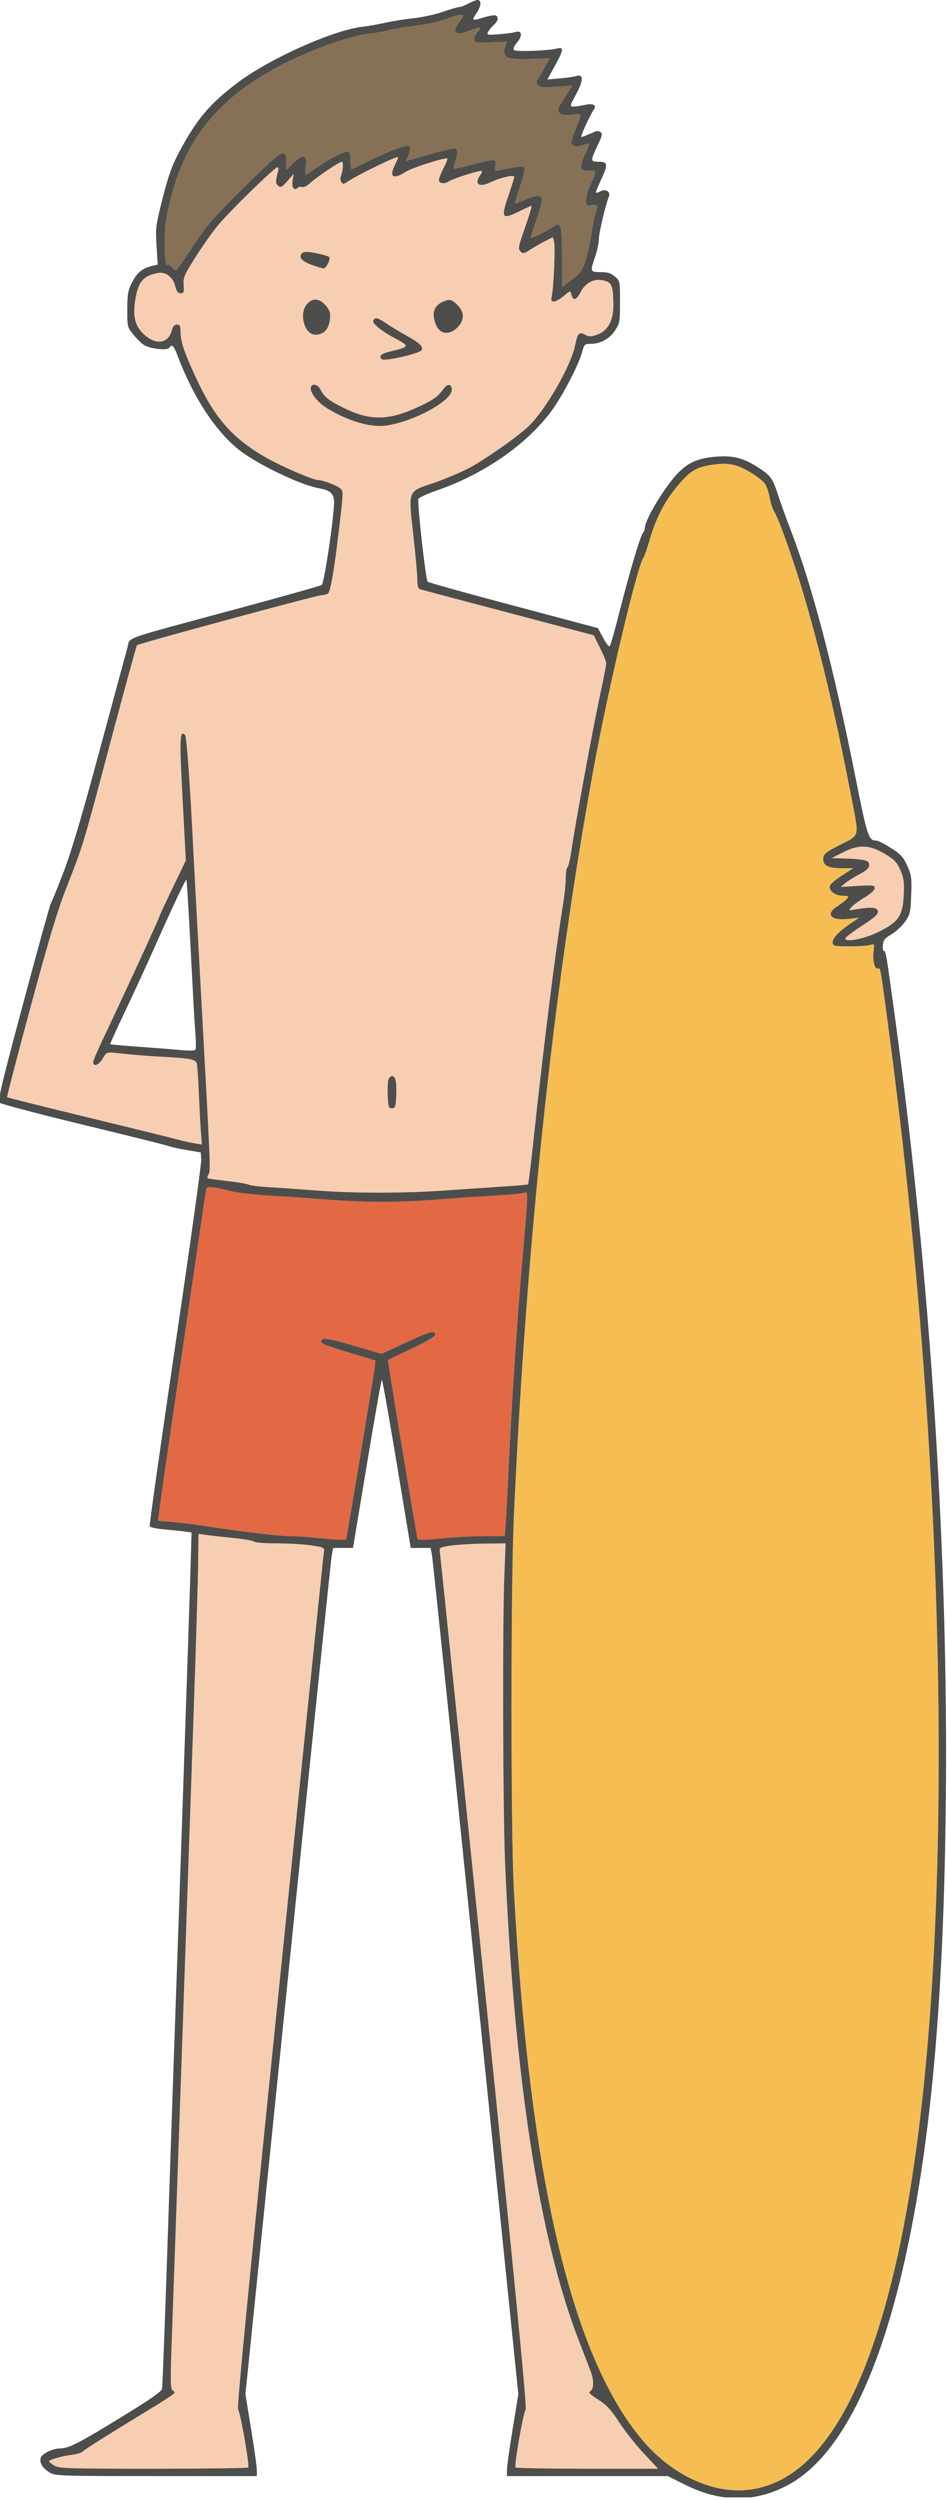 <?xml version="1.0" encoding="UTF-8" standalone="no"?>
<svg
   version="1.1"
   x="0"
   y="0"
   width="53.058"
   height="140"
   viewBox="0 0 53.058 140"
   id="svg949"
   sodipodi:docname="boywithsurfboard-0035058isjsyr.svg"
   inkscape:version="1.2.2 (732a01da63, 2022-12-09)"
   xmlns:inkscape="http://www.inkscape.org/namespaces/inkscape"
   xmlns:sodipodi="http://sodipodi.sourceforge.net/DTD/sodipodi-0.dtd"
   xmlns="http://www.w3.org/2000/svg"
   xmlns:svg="http://www.w3.org/2000/svg">
  <sodipodi:namedview
     id="namedview951"
     pagecolor="#ffffff"
     bordercolor="#000000"
     borderopacity="0.25"
     inkscape:showpageshadow="2"
     inkscape:pageopacity="0.0"
     inkscape:pagecheckerboard="0"
     inkscape:deskcolor="#d1d1d1"
     showgrid="false"
     inkscape:zoom="0.71538462"
     inkscape:cx="223.65591"
     inkscape:cy="581.50538"
     inkscape:window-width="1920"
     inkscape:window-height="1017"
     inkscape:window-x="1912"
     inkscape:window-y="-8"
     inkscape:window-maximized="1"
     inkscape:current-layer="svg949" />
  <defs
     id="defs914">
    <clipPath
       id="Clip_1">
      <path
         d="M 0.39,4.082 H 442.117 V 1169.61 H 0.39 Z"
         id="path911" />
    </clipPath>
  </defs>
  <g
     id="Layer_1"
     transform="matrix(0.12,0,0,0.12,-0.047,-0.49)">
    <path
       d="m 184.724,81.198 c -2.795,5.512 -0.709,6.838 4.953,3.146 3.009,-1.963 18.824,-6.994 19.571,-6.24 0.195,0.195 -0.617,2.236 -1.8,4.55 -1.183,2.32 -2.145,4.712 -2.145,5.33 0,1.774 2.411,2.197 4.556,0.786 1.931,-1.274 13.13,-4.914 15.106,-4.914 0.702,0 0.611,0.605 -0.305,1.892 -3.042,4.329 -0.631,5.999 4.855,3.367 4.557,-2.171 10.992,-3.647 10.992,-2.509 0,0.429 -1.236,4.381 -2.756,8.846 -3.556,10.387 -3.01,11.258 4.738,7.436 2.997,-1.488 5.733,-2.717 6.039,-2.717 0.318,0 -1.014,4.466 -2.958,9.958 -3.185,9.022 -3.386,10.088 -2.184,11.291 1.183,1.196 1.677,1.105 4.583,-0.813 1.781,-1.163 4.94,-2.996 6.922,-3.991 l 3.64,-1.846 0.559,2.236 c 0.598,2.431 -0.149,20.605 -1.04,25.064 -0.455,2.314 -0.292,2.743 1.04,2.704 0.864,-0.019 2.971,-1.215 4.596,-2.613 3.009,-2.58 3.009,-2.58 3.457,-0.695 0.748,3.191 2.321,2.84 4.252,-0.936 2.307,-4.557 6.421,-6.637 10.933,-5.525 3.744,0.923 4.302,2.34 4.452,11.186 0.117,7.3 -2.542,12.298 -7.462,14.04 -3.009,1.06 -3.848,1.073 -5.752,0.059 -2.808,-1.495 -3.465,-0.787 -4.674,5.05 -2.015,9.789 -14.202,30.784 -22.028,37.973 -5.974,5.486 -21.125,15.99 -28.243,19.598 -4.257,2.145 -11.602,5.187 -16.315,6.766 -11.589,3.855 -11.323,3.146 -8.963,23.92 1.001,8.847 1.852,18.181 1.878,20.657 0.026,3.348 0.397,4.602 1.411,4.882 0.76,0.221 19.272,5.135 41.171,10.907 l 39.799,10.523 2.919,5.844 c 1.586,3.172 2.918,6.474 2.918,7.248 0,0.773 -1.378,7.858 -3.068,15.664 -3.263,15.211 -11.544,60.112 -13.241,71.955 -0.571,3.952 -1.384,7.339 -1.806,7.592 -0.429,0.267 -0.774,2.451 -0.774,4.94 0,2.49 -0.559,7.898 -1.254,12.201 -3.556,21.788 -8.899,64.48 -13.839,110.324 -1.183,11.07 -2.32,20.313 -2.515,20.476 -0.189,0.162 -5.493,0.636 -11.752,1.026 -6.325,0.41 -17.953,1.209 -26.013,1.781 -19.669,1.411 -43.206,1.443 -60.964,0.072 -8.073,-0.618 -18.057,-1.306 -22.334,-1.547 -4.29,-0.241 -8.482,-0.774 -9.431,-1.202 -0.949,-0.423 -5.551,-1.197 -10.27,-1.716 -4.726,-0.521 -8.697,-1.08 -8.886,-1.242 -0.182,-0.169 0.059,-1.079 0.494,-1.93 0.975,-1.905 1.001,-1.21 -3.237,-78.826 -1.891,-34.509 -3.62,-66.541 -3.848,-71.26 -1.508,-31.167 -3.133,-54.118 -3.887,-54.873 -2.535,-2.534 -2.691,1.3 -1.176,29.796 l 1.521,28.769 -6.182,12.838 c -3.393,7.033 -6.181,13.065 -6.181,13.344 0,0.644 -18.61,41.042 -25.656,55.732 -2.899,6.005 -5.245,11.472 -5.245,12.187 0,2.412 2.587,1.456 4.433,-1.625 1.8,-3.036 1.911,-3.088 6.383,-2.62 9.269,0.982 13.799,1.346 21.378,1.769 13.481,0.721 15.704,1.182 16.198,3.25 0.254,1.026 0.676,7.123 0.93,13.48 0.266,6.351 0.682,14.437 0.949,17.901 l 0.474,6.312 -3.698,-0.598 c -2.067,-0.344 -5.584,-1.131 -7.982,-1.813 -2.366,-0.664 -21.073,-5.272 -41.607,-10.258 -20.514,-4.979 -37.446,-9.21 -37.641,-9.398 -0.189,-0.189 4.764,-19.234 10.985,-42.251 8.807,-32.539 12.577,-45.051 16.906,-56.062 7.683,-19.539 7.365,-18.46 20.469,-67.828 6.448,-24.303 11.992,-44.485 12.298,-44.817 0.728,-0.774 83.154,-23.114 85.988,-23.296 1.203,-0.072 2.6,-0.442 3.172,-0.826 1.092,-0.708 2.88,-10.907 4.875,-27.651 2.275,-19.058 2.301,-19.701 1.196,-21.118 -1.04,-1.32 -8.378,-4.212 -10.705,-4.212 -2.334,0 -16.315,-5.987 -23.777,-10.179 -15.795,-8.873 -24.297,-18.408 -32.91,-36.868 -5.609,-12.019 -7.462,-17.375 -7.501,-21.639 -0.026,-3.263 -0.292,-3.861 -1.709,-3.861 -1.131,0 -1.898,0.858 -2.366,2.659 -1.69,6.526 -7.846,7.15 -13.585,1.371 -3.744,-3.757 -4.706,-8.235 -3.452,-15.879 1.372,-8.242 3.692,-10.927 10.602,-12.22 3.666,-0.683 7.033,2.008 8.112,6.467 0.52,2.145 1.209,3.003 2.411,3.003 1.45,0 1.638,-0.513 1.411,-3.861 -0.228,-3.497 0.292,-4.719 5.46,-12.876 3.146,-4.986 7.845,-11.629 10.484,-14.853 5.194,-6.357 26.546,-27.222 27.84,-27.222 0.435,0 0.598,0.689 0.37,1.547 -1.306,4.895 -1.319,6.045 -0.026,7.111 1.196,0.975 1.788,0.663 4.342,-2.255 l 2.958,-3.4 -0.546,3.094 c -0.572,3.263 0.701,5.174 2.346,3.523 0.488,-0.474 1.424,-0.65 2.113,-0.39 0.682,0.26 2.268,-0.487 3.562,-1.69 2.996,-2.808 13.792,-10.114 14.93,-10.114 0.903,0 0.611,4.381 -0.468,6.864 -0.292,0.689 -0.175,1.892 0.254,2.581 0.689,1.072 1.079,1.111 2.359,0.208 4.563,-3.185 23.465,-12.422 24.135,-11.785 0.143,0.137 -0.533,1.788 -1.521,3.764"
       fill="#f7ceb2"
       id="path916" />
    <g
       id="g922">
      <path
         d="m 413.862,402.779 c 4.198,2.528 5.381,3.809 6.941,7.514 1.599,3.757 1.84,5.583 1.541,11.505 -0.5,9.698 -2.366,12.48 -11.492,17.062 -6.701,3.361 -15.795,5.207 -15.795,3.198 0,-0.468 3.432,-3.087 7.722,-5.876 5.928,-3.848 7.677,-5.421 7.527,-6.74 -0.228,-1.911 -3.061,-2.197 -10.017,-1.008 -3.782,0.65 -3.835,0.624 -2.32,-1.053 0.858,-0.949 3.601,-2.957 6.182,-4.504 2.755,-1.664 4.647,-3.406 4.647,-4.297 0,-1.358 -0.825,-1.456 -7.949,-1.04 l -7.95,0.488 2.158,-1.807 c 1.183,-1.001 4.167,-2.867 6.656,-4.16 3.334,-1.768 4.504,-2.86 4.504,-4.258 0,-2.21 -1.982,-2.73 -11.589,-3.055 l -5.928,-0.208 5.499,-2.775 c 7.313,-3.712 12.272,-3.445 19.663,1.014"
         fill="#f7ceb2"
         id="path918" />
      <path
         d="m 343.974,221.331 c 4.289,1.203 11.999,6.11 13.721,8.743 0.728,1.105 1.651,3.958 2.106,6.441 0.462,2.496 1.384,5.337 2.113,6.442 2.04,3.12 8.593,21.469 13.253,37.082 8.099,27.17 15.281,57.447 22.458,94.705 4.062,21.041 4.608,18.675 -5.578,23.907 -6.357,3.263 -7.299,4.102 -7.299,6.487 0,2.893 2.489,4.128 8.333,4.128 h 5.661 l -5.141,3.354 c -2.847,1.839 -5.395,3.958 -5.687,4.719 -0.865,2.21 2.333,4.797 5.94,4.797 2.744,0 2.958,0.169 1.931,1.423 -0.637,0.787 -2.62,2.334 -4.42,3.465 -5.876,3.698 -3.01,6.87 5.317,5.895 l 4.817,-0.559 -4.297,2.945 c -5.584,3.835 -8.392,6.942 -8.021,8.898 0.254,1.359 1.228,1.547 8.021,1.547 4.297,0 8.561,-0.305 9.613,-0.682 1.814,-0.663 1.866,-0.52 1.398,3.516 -0.494,4.212 0.787,8.405 2.295,7.462 0.916,-0.572 1.091,0.52 5.115,30.914 29.263,220.838 30.791,448.5 3.822,570.109 -15.574,70.233 -39.28,106.613 -71.104,109.141 -16.477,1.32 -34.924,-7.695 -48.203,-23.549 -33.112,-39.507 -52.508,-122.779 -59.846,-256.88 -1.463,-26.709 -1.45,-142.272 0.026,-174.291 5.902,-128.791 18.33,-245.297 37.18,-348.589 6.708,-36.751 20.481,-94.971 23.296,-98.475 0.409,-0.52 1.755,-4.381 2.944,-8.508 3.263,-11.245 7.872,-19.63 15.223,-27.645 4.05,-4.433 7.06,-6.129 12.467,-7.046 5.844,-0.994 8.684,-0.968 12.546,0.104"
         fill="#f6be52"
         id="path920" />
    </g>
    <path
       d="m 108.719,560.125 c 2.84,0.708 10.9,1.612 18.024,2.002 7.059,0.409 18.889,1.222 26.189,1.806 7.299,0.598 18.928,1.08 25.759,1.08 6.819,0 18.46,-0.482 25.76,-1.08 7.286,-0.584 19.116,-1.397 26.175,-1.806 7.137,-0.39 13.611,-1.015 14.515,-1.359 1.93,-0.76 1.956,-1.508 -1.131,34.385 -2.236,25.922 -4.94,67.08 -6.091,92.722 -0.513,11.336 -1.144,23.414 -1.397,26.826 l -0.487,6.234 -9.991,0.039 c -5.493,0.026 -14.599,0.52 -20.183,1.117 -7.124,0.748 -10.27,0.787 -10.51,0.124 -0.462,-1.28 -14.04,-83.2 -13.826,-83.395 0.085,-0.072 5.103,-2.489 11.122,-5.343 7.208,-3.412 10.939,-5.662 10.939,-6.565 0,-2.184 -2.489,-1.495 -13.988,3.861 l -11.082,5.154 -12.877,-3.808 c -11.934,-3.53 -15.281,-3.985 -15.281,-2.119 0,1.267 1.891,2.028 13.734,5.557 l 11.59,3.471 -0.254,2.483 c -0.364,3.432 -13.013,79.58 -13.403,80.704 -0.227,0.663 -3.38,0.624 -10.51,-0.124 -5.577,-0.597 -12.812,-1.091 -16.01,-1.104 -5.219,-0.026 -27.046,-2.705 -43.101,-5.272 -3.354,-0.546 -8.658,-1.137 -11.986,-1.358 -3.263,-0.202 -6.084,-0.495 -6.221,-0.644 -0.136,-0.143 4.212,-30.557 9.659,-67.567 5.447,-37.005 10.517,-71.565 11.252,-76.753 0.734,-5.245 1.469,-9.945 1.651,-10.562 0.351,-1.209 3.029,-0.917 11.96,1.294"
       fill="#e36944"
       id="path924" />
    <path
       d="m 215.28,13.715 c -4.173,5.46 -2.678,7.423 3.757,4.901 5.753,-2.256 6.766,-2.178 4.368,0.338 -1.066,1.111 -1.8,2.782 -1.612,3.646 0.306,1.424 1.118,1.554 7.807,1.287 l 7.481,-0.305 -0.864,2.281 c -0.585,1.541 -0.572,2.828 0.039,3.991 0.922,1.775 4.088,2.119 15.333,1.677 l 5.486,-0.214 -2.093,3.731 c -1.17,2.067 -2.645,4.563 -3.315,5.583 -0.955,1.456 -0.968,2.126 -0.078,3.179 0.904,1.085 2.49,1.228 8.496,0.812 l 7.384,-0.513 -2.067,3.347 c -1.105,1.807 -2.587,4.141 -3.199,5.07 -2.69,4.024 -0.571,5.974 5.519,5.083 2.152,-0.312 3.699,-0.195 3.699,0.28 0,0.448 -0.969,3.178 -2.145,6.09 -1.197,2.925 -2.146,5.824 -2.146,6.481 0,1.794 2.744,2.464 5.571,1.365 1.294,-0.5 2.528,-0.793 2.665,-0.631 0.143,0.163 -0.761,2.529 -1.969,5.201 -2.711,6.005 -2.256,7.825 1.884,7.332 3.628,-0.423 3.719,0.22 0.845,6.311 -1.163,2.496 -2.131,5.857 -2.131,7.429 0,2.75 0.117,2.854 2.58,2.379 2.879,-0.565 3.237,0.241 1.762,4.017 -0.442,1.171 -1.229,5.155 -1.723,8.762 -0.501,3.602 -1.729,9.276 -2.704,12.493 -1.638,5.318 -2.249,6.215 -6.441,9.4 l -4.641,3.516 v -13.566 c 0,-14.936 -0.462,-16.874 -3.608,-14.878 -5.141,3.276 -10.985,6.11 -10.985,5.349 0,-0.474 1.157,-4.121 2.581,-8.157 4.166,-11.759 3.542,-13.059 -4.726,-9.718 -2.827,1.144 -5.213,2.022 -5.278,1.95 -0.078,-0.071 1.053,-3.737 2.489,-8.112 1.736,-5.323 2.347,-8.261 1.801,-8.807 -0.546,-0.54 -2.918,-0.377 -7.046,0.481 -3.425,0.709 -6.337,1.28 -6.474,1.28 -0.156,0 -0.091,-1.111 0.137,-2.573 0.507,-3.276 -0.228,-3.303 -10.791,-0.41 -4.465,1.222 -8.261,2.028 -8.489,1.781 -0.24,-0.241 -0.013,-1.632 0.521,-3.172 1.254,-3.608 1.215,-5.649 -0.105,-6.123 -0.61,-0.227 -6.005,1.001 -12.011,2.73 l -10.901,3.133 1.242,-3.003 c 0.773,-1.892 0.955,-3.295 0.468,-3.777 -1.105,-1.104 -8.236,1.391 -18.291,6.377 -4.635,2.307 -8.606,4.179 -8.834,4.179 -0.234,0 -0.436,-1.755 -0.436,-3.822 0,-2.054 -0.357,-4.03 -0.773,-4.283 -1.255,-0.761 -8.326,2.632 -14.255,6.844 -2.996,2.132 -5.641,3.842 -5.921,3.842 -0.292,0 -0.279,-1.723 0.026,-3.868 0.767,-5.492 -1.241,-6.064 -5.772,-1.631 l -3.354,3.263 v -3.517 c 0,-7.416 -1.547,-6.447 -21.469,13.377 -13.137,13.072 -16.159,16.608 -22.315,26.072 -3.913,6.012 -7.416,10.952 -7.774,10.952 -0.338,0 -1.124,-0.604 -1.67,-1.293 -0.546,-0.689 -1.593,-1.287 -2.236,-1.287 -0.956,0 -1.209,-2.061 -1.209,-9.958 0,-8.249 0.461,-11.765 2.619,-20.436 7.326,-29.484 23.407,-48.51 53.963,-63.921 12.89,-6.487 30.297,-12.584 38.291,-13.416 2.841,-0.293 7.287,-1.079 9.881,-1.742 2.626,-0.663 8.157,-1.599 12.453,-2.1 4.291,-0.5 10.394,-1.826 13.735,-2.977 8.671,-3.003 9.672,-2.912 6.968,0.618"
       fill="#867156"
       id="path926" />
    <path
       d="m 108.719,721.786 c 5.226,0.52 9.796,1.306 10.257,1.768 0.442,0.442 5.155,0.812 10.472,0.812 5.316,0 12.558,0.416 16.1,0.936 6.266,0.93 6.435,1.014 6.052,3.224 -0.215,1.255 -9.536,91.702 -20.69,200.915 -14.514,142.012 -20.033,198.796 -19.363,199.219 0.974,0.598 5.408,25.857 4.738,26.975 -0.195,0.331 -20.059,0.598 -44.193,0.598 -39.839,0 -44.057,-0.13 -46.313,-1.462 -1.371,-0.8 -2.489,-1.684 -2.489,-1.977 0,-0.779 5.915,-2.45 10.816,-3.074 2.314,-0.293 4.608,-1.027 5.102,-1.651 0.494,-0.611 8.632,-5.824 18.077,-11.603 26.793,-16.367 25.493,-15.463 23.868,-16.659 -1.255,-0.923 -1.294,-3.198 -0.429,-27.151 0.519,-14.397 2.489,-70.538 4.38,-124.884 1.892,-54.353 4.382,-125.951 5.532,-159.263 1.157,-33.313 2.184,-66.84 2.275,-74.575 l 0.176,-14.04 3.087,0.481 c 1.716,0.254 7.3,0.891 12.545,1.411"
       fill="#f7ceb2"
       id="path928" />
    <g
       clip-path="url(#Clip_1)"
       id="g934">
      <path
         d="m 235.872,739.219 c -0.903,22.367 -0.695,108.947 0.306,133.25 4.179,100.276 15.821,175.877 34.482,224.01 2.399,6.181 4.888,12.59 5.506,14.254 1.573,4.115 1.527,8.327 -0.111,9.256 -1.105,0.631 -0.383,1.417 3.64,3.998 3.965,2.541 6.032,4.771 9.75,10.523 2.62,4.037 7.735,10.524 11.466,14.515 l 6.741,7.208 h -33.098 c -18.207,0 -33.261,-0.266 -33.462,-0.598 -0.676,-1.118 3.77,-26.377 4.732,-26.975 0.689,-0.422 -4.836,-57.207 -19.357,-199.218 -11.161,-109.213 -20.482,-199.661 -20.696,-200.916 -0.364,-2.196 -0.202,-2.294 4.94,-3.081 2.905,-0.448 9.964,-0.877 15.541,-0.955 l 10.218,-0.123 -0.598,14.852"
         fill="#f7ceb2"
         id="path930" />
      <path
         d="m 235.872,739.219 c -0.904,22.367 -0.696,108.947 0.305,133.25 4.18,100.276 15.821,175.877 34.483,224.01 2.399,6.181 4.888,12.59 5.505,14.254 1.573,4.115 1.528,8.327 -0.11,9.256 -1.105,0.631 -0.384,1.417 3.64,3.998 3.965,2.541 6.032,4.771 9.75,10.523 2.619,4.037 7.735,10.524 11.466,14.515 l 6.74,7.208 h -33.098 c -18.206,0 -33.26,-0.266 -33.462,-0.598 -0.676,-1.118 3.77,-26.377 4.732,-26.975 0.689,-0.422 -4.836,-57.207 -19.357,-199.218 -11.16,-109.213 -20.481,-199.661 -20.696,-200.916 -0.364,-2.196 -0.201,-2.294 4.94,-3.081 2.906,-0.448 9.965,-0.877 15.542,-0.955 l 10.218,-0.123 z M 108.719,721.786 c 5.226,0.52 9.795,1.307 10.257,1.768 0.442,0.442 5.154,0.813 10.471,0.813 5.317,0 12.558,0.416 16.101,0.935 6.266,0.93 6.435,1.015 6.051,3.224 -0.214,1.255 -9.535,91.703 -20.689,200.916 -14.515,142.011 -20.033,198.796 -19.364,199.218 0.975,0.598 5.408,25.857 4.739,26.975 -0.195,0.332 -20.059,0.598 -44.194,0.598 -39.838,0 -44.057,-0.13 -46.312,-1.462 -1.372,-0.8 -2.49,-1.684 -2.49,-1.976 0,-0.78 5.915,-2.451 10.816,-3.075 2.314,-0.293 4.609,-1.027 5.103,-1.651 0.494,-0.611 8.632,-5.824 18.076,-11.602 26.793,-16.368 25.493,-15.464 23.868,-16.66 -1.254,-0.923 -1.293,-3.198 -0.429,-27.151 0.52,-14.397 2.49,-70.537 4.381,-124.884 1.892,-54.353 4.381,-125.95 5.532,-159.263 1.157,-33.312 2.184,-66.84 2.275,-74.574 l 0.175,-14.04 3.088,0.48 c 1.716,0.254 7.299,0.891 12.545,1.411 z m 0,-161.661 c 2.84,0.708 10.9,1.612 18.024,2.002 7.059,0.409 18.889,1.222 26.189,1.807 7.299,0.597 18.928,1.079 25.759,1.079 6.819,0 18.46,-0.482 25.76,-1.079 7.286,-0.585 19.116,-1.398 26.175,-1.807 7.137,-0.39 13.611,-1.014 14.515,-1.359 1.93,-0.76 1.956,-1.508 -1.131,34.385 -2.236,25.922 -4.94,67.08 -6.091,92.722 -0.513,11.337 -1.144,23.414 -1.397,26.826 l -0.488,6.234 -9.99,0.039 c -5.493,0.026 -14.599,0.52 -20.183,1.117 -7.124,0.748 -10.27,0.787 -10.51,0.124 -0.462,-1.28 -14.04,-83.2 -13.826,-83.395 0.085,-0.071 5.103,-2.489 11.122,-5.343 7.208,-3.412 10.939,-5.662 10.939,-6.565 0,-2.184 -2.489,-1.495 -13.988,3.861 l -11.082,5.154 -12.877,-3.808 c -11.934,-3.53 -15.281,-3.985 -15.281,-2.119 0,1.267 1.891,2.028 13.734,5.557 l 11.59,3.471 -0.254,2.483 c -0.364,3.432 -13.013,79.58 -13.403,80.704 -0.227,0.663 -3.38,0.624 -10.51,-0.124 -5.577,-0.597 -12.812,-1.091 -16.01,-1.104 -5.219,-0.026 -27.046,-2.704 -43.101,-5.272 -3.354,-0.546 -8.658,-1.137 -11.986,-1.358 -3.263,-0.202 -6.084,-0.494 -6.221,-0.644 -0.136,-0.143 4.212,-30.557 9.659,-67.567 5.447,-37.005 10.517,-71.565 11.252,-76.753 0.734,-5.245 1.469,-9.944 1.651,-10.562 0.351,-1.209 3.029,-0.917 11.96,1.294 z M 88.926,438.074 c 0.683,12.708 1.456,27.391 1.71,32.572 0.266,5.245 0.715,12.382 0.994,16.022 0.28,3.608 0.306,6.91 0.033,7.339 -0.267,0.442 -3.296,0.494 -7.157,0.13 -3.679,-0.358 -12.493,-1.06 -19.539,-1.554 -7.033,-0.494 -12.948,-1.027 -13.091,-1.189 -0.136,-0.169 2.782,-6.669 6.481,-14.385 3.705,-7.735 10.101,-21.632 14.202,-30.823 8.912,-20.013 14.489,-31.83 14.866,-31.486 0.143,0.124 0.812,10.66 1.501,23.374 z m 324.935,-35.295 c 4.199,2.529 5.382,3.809 6.942,7.514 1.599,3.757 1.84,5.584 1.541,11.505 -0.5,9.698 -2.366,12.48 -11.492,17.063 -6.702,3.36 -15.795,5.206 -15.795,3.198 0,-0.468 3.432,-3.088 7.722,-5.876 5.928,-3.848 7.677,-5.421 7.527,-6.741 -0.228,-1.911 -3.062,-2.197 -10.017,-1.007 -3.782,0.65 -3.835,0.624 -2.32,-1.053 0.858,-0.949 3.601,-2.958 6.181,-4.505 2.756,-1.664 4.648,-3.406 4.648,-4.296 0,-1.359 -0.825,-1.456 -7.95,-1.04 l -7.949,0.487 2.158,-1.807 c 1.183,-1.001 4.166,-2.866 6.656,-4.16 3.334,-1.768 4.504,-2.86 4.504,-4.257 0,-2.21 -1.982,-2.73 -11.589,-3.055 l -5.928,-0.208 5.499,-2.776 c 7.313,-3.711 12.272,-3.445 19.662,1.014 z M 343.973,221.332 c 4.29,1.202 12,6.11 13.722,8.742 0.728,1.105 1.651,3.959 2.106,6.442 0.461,2.496 1.384,5.336 2.112,6.441 2.041,3.12 8.594,21.47 13.254,37.083 8.099,27.17 15.281,57.447 22.457,94.705 4.063,21.04 4.609,18.674 -5.577,23.907 -6.357,3.263 -7.299,4.101 -7.299,6.487 0,2.892 2.489,4.127 8.333,4.127 h 5.661 l -5.141,3.354 c -2.847,1.84 -5.395,3.959 -5.688,4.719 -0.864,2.21 2.334,4.797 5.941,4.797 2.744,0 2.958,0.169 1.931,1.424 -0.637,0.786 -2.62,2.333 -4.42,3.464 -5.876,3.699 -3.01,6.871 5.317,5.896 l 4.817,-0.559 -4.297,2.944 c -5.584,3.835 -8.392,6.942 -8.021,8.899 0.253,1.358 1.228,1.547 8.021,1.547 4.297,0 8.56,-0.306 9.613,-0.683 1.814,-0.663 1.866,-0.52 1.398,3.517 -0.494,4.212 0.786,8.404 2.294,7.462 0.917,-0.572 1.092,0.52 5.116,30.914 29.263,220.837 30.79,448.5 3.822,570.108 -15.574,70.233 -39.28,106.613 -71.104,109.142 -16.477,1.319 -34.924,-7.696 -48.204,-23.55 -33.111,-39.507 -52.507,-122.778 -59.845,-256.88 -1.463,-26.708 -1.45,-142.272 0.026,-174.291 5.902,-128.791 18.33,-245.297 37.18,-348.588 6.708,-36.751 20.481,-94.972 23.296,-98.475 0.409,-0.52 1.755,-4.381 2.944,-8.509 3.263,-11.245 7.872,-19.63 15.223,-27.644 4.05,-4.433 7.059,-6.13 12.467,-7.046 5.844,-0.995 8.684,-0.969 12.545,0.104 z M 184.723,81.198 c -2.795,5.512 -0.708,6.838 4.953,3.146 3.01,-1.963 18.824,-6.994 19.572,-6.24 0.195,0.195 -0.618,2.236 -1.801,4.55 -1.183,2.321 -2.145,4.713 -2.145,5.33 0,1.775 2.412,2.197 4.557,0.787 1.93,-1.274 13.13,-4.914 15.106,-4.914 0.702,0 0.611,0.604 -0.306,1.891 -3.042,4.329 -0.63,6 4.856,3.367 4.556,-2.171 10.991,-3.646 10.991,-2.509 0,0.429 -1.235,4.381 -2.756,8.847 -3.555,10.387 -3.009,11.258 4.739,7.436 2.996,-1.489 5.733,-2.717 6.038,-2.717 0.319,0 -1.014,4.465 -2.957,9.958 -3.185,9.022 -3.387,10.088 -2.184,11.29 1.183,1.196 1.677,1.105 4.582,-0.812 1.781,-1.164 4.94,-2.997 6.923,-3.991 l 3.64,-1.846 0.559,2.236 c 0.598,2.431 -0.15,20.605 -1.04,25.064 -0.455,2.314 -0.293,2.743 1.04,2.704 0.864,-0.02 2.97,-1.216 4.595,-2.613 3.01,-2.581 3.01,-2.581 3.458,-0.696 0.748,3.192 2.321,2.841 4.252,-0.936 2.307,-4.556 6.421,-6.636 10.932,-5.525 3.745,0.923 4.303,2.34 4.453,11.187 0.117,7.299 -2.542,12.298 -7.462,14.04 -3.009,1.059 -3.848,1.072 -5.753,0.058 -2.808,-1.495 -3.464,-0.786 -4.673,5.051 -2.015,9.789 -14.203,30.784 -22.029,37.973 -5.973,5.486 -21.125,15.99 -28.242,19.597 -4.258,2.145 -11.603,5.187 -16.315,6.767 -11.59,3.854 -11.323,3.146 -8.964,23.92 1.001,8.846 1.853,18.18 1.879,20.657 0.026,3.347 0.396,4.602 1.41,4.881 0.761,0.221 19.273,5.135 41.171,10.907 l 39.8,10.524 2.918,5.843 c 1.587,3.172 2.919,6.474 2.919,7.248 0,0.773 -1.378,7.858 -3.068,15.665 -3.263,15.21 -11.544,60.112 -13.241,71.955 -0.571,3.952 -1.384,7.338 -1.807,7.592 -0.428,0.266 -0.773,2.45 -0.773,4.94 0,2.489 -0.559,7.897 -1.254,12.2 -3.556,21.788 -8.899,64.48 -13.839,110.325 -1.183,11.069 -2.321,20.312 -2.516,20.475 -0.188,0.162 -5.492,0.637 -11.752,1.027 -6.324,0.409 -17.953,1.209 -26.013,1.78 -19.669,1.411 -43.205,1.444 -60.963,0.072 -8.073,-0.617 -18.057,-1.306 -22.334,-1.547 -4.29,-0.241 -8.483,-0.773 -9.432,-1.202 -0.949,-0.423 -5.551,-1.196 -10.27,-1.716 -4.725,-0.521 -8.697,-1.079 -8.885,-1.242 -0.182,-0.169 0.058,-1.079 0.494,-1.93 0.975,-1.905 1.001,-1.209 -3.237,-78.826 -1.892,-34.508 -3.621,-66.54 -3.848,-71.259 -1.508,-31.168 -3.133,-54.119 -3.887,-54.873 -2.535,-2.535 -2.691,1.3 -1.177,29.796 l 1.521,28.769 -6.181,12.837 c -3.393,7.033 -6.182,13.065 -6.182,13.345 0,0.643 -18.609,41.041 -25.655,55.731 -2.899,6.006 -5.246,11.472 -5.246,12.187 0,2.412 2.587,1.456 4.433,-1.625 1.801,-3.035 1.911,-3.087 6.383,-2.619 9.269,0.981 13.8,1.345 21.379,1.768 13.481,0.721 15.704,1.183 16.198,3.25 0.253,1.027 0.676,7.124 0.929,13.48 0.267,6.351 0.683,14.437 0.949,17.901 l 0.475,6.312 -3.699,-0.598 c -2.067,-0.344 -5.583,-1.131 -7.982,-1.813 -2.366,-0.664 -21.073,-5.272 -41.606,-10.258 -20.514,-4.979 -37.447,-9.21 -37.642,-9.398 -0.188,-0.189 4.765,-19.234 10.985,-42.25 8.808,-32.539 12.578,-45.052 16.907,-56.063 7.683,-19.539 7.364,-18.46 20.468,-67.827 6.448,-24.304 11.993,-44.486 12.298,-44.818 0.728,-0.773 83.155,-23.114 85.989,-23.296 1.202,-0.071 2.6,-0.442 3.172,-0.825 1.092,-0.709 2.879,-10.907 4.875,-27.651 2.275,-19.058 2.301,-19.702 1.196,-21.119 -1.04,-1.319 -8.379,-4.212 -10.706,-4.212 -2.333,0 -16.315,-5.986 -23.777,-10.179 -15.795,-8.872 -24.297,-18.408 -32.909,-36.868 -5.61,-12.018 -7.462,-17.374 -7.501,-21.638 -0.026,-3.263 -0.293,-3.861 -1.71,-3.861 -1.131,0 -1.898,0.858 -2.366,2.658 -1.69,6.526 -7.845,7.15 -13.585,1.372 -3.744,-3.757 -4.706,-8.236 -3.451,-15.88 1.371,-8.242 3.692,-10.926 10.601,-12.22 3.666,-0.682 7.033,2.009 8.112,6.468 0.52,2.145 1.209,3.003 2.412,3.003 1.449,0 1.638,-0.514 1.41,-3.861 -0.227,-3.497 0.293,-4.719 5.46,-12.877 3.146,-4.985 7.846,-11.628 10.485,-14.852 5.193,-6.357 26.546,-27.222 27.839,-27.222 0.436,0 0.598,0.689 0.371,1.547 -1.307,4.894 -1.32,6.045 -0.026,7.111 1.196,0.975 1.787,0.663 4.342,-2.256 l 2.957,-3.399 -0.546,3.094 c -0.572,3.263 0.702,5.174 2.347,3.523 0.487,-0.475 1.423,-0.65 2.112,-0.39 0.683,0.26 2.269,-0.488 3.562,-1.69 2.997,-2.808 13.793,-10.114 14.931,-10.114 0.903,0 0.611,4.381 -0.468,6.864 -0.293,0.689 -0.176,1.891 0.253,2.58 0.689,1.073 1.079,1.112 2.36,0.208 4.563,-3.185 23.465,-12.421 24.134,-11.784 0.143,0.136 -0.533,1.787 -1.521,3.763 z M 215.28,13.715 c -4.173,5.46 -2.678,7.423 3.757,4.901 5.752,-2.255 6.766,-2.177 4.368,0.338 -1.066,1.112 -1.801,2.782 -1.612,3.647 0.305,1.423 1.118,1.553 7.806,1.287 l 7.482,-0.306 -0.865,2.282 c -0.585,1.54 -0.572,2.827 0.039,3.991 0.923,1.774 4.089,2.119 15.334,1.677 l 5.486,-0.215 -2.093,3.731 c -1.17,2.067 -2.646,4.563 -3.315,5.584 -0.956,1.456 -0.969,2.125 -0.078,3.178 0.903,1.086 2.489,1.229 8.496,0.813 l 7.384,-0.514 -2.068,3.348 c -1.105,1.807 -2.587,4.14 -3.198,5.07 -2.691,4.023 -0.571,5.973 5.519,5.083 2.152,-0.312 3.699,-0.195 3.699,0.279 0,0.449 -0.969,3.179 -2.146,6.091 -1.196,2.925 -2.145,5.824 -2.145,6.48 0,1.794 2.744,2.464 5.571,1.365 1.293,-0.5 2.528,-0.793 2.665,-0.63 0.143,0.162 -0.761,2.528 -1.97,5.2 -2.71,6.006 -2.255,7.826 1.885,7.332 3.627,-0.423 3.718,0.221 0.845,6.311 -1.163,2.496 -2.132,5.857 -2.132,7.43 0,2.749 0.117,2.853 2.581,2.379 2.879,-0.566 3.237,0.24 1.761,4.017 -0.441,1.17 -1.228,5.154 -1.722,8.762 -0.501,3.601 -1.729,9.275 -2.704,12.493 -1.638,5.317 -2.249,6.214 -6.441,9.399 l -4.642,3.516 v -13.565 c 0,-14.937 -0.461,-16.874 -3.607,-14.879 -5.142,3.276 -10.985,6.11 -10.985,5.35 0,-0.475 1.157,-4.121 2.58,-8.158 4.167,-11.758 3.543,-13.058 -4.725,-9.717 -2.828,1.144 -5.213,2.021 -5.278,1.95 -0.078,-0.072 1.053,-3.738 2.489,-8.112 1.736,-5.324 2.347,-8.262 1.801,-8.808 -0.546,-0.539 -2.919,-0.377 -7.046,0.481 -3.426,0.709 -6.338,1.281 -6.474,1.281 -0.156,0 -0.091,-1.112 0.136,-2.574 0.507,-3.276 -0.227,-3.302 -10.79,-0.41 -4.465,1.222 -8.261,2.028 -8.489,1.781 -0.24,-0.24 -0.013,-1.631 0.52,-3.172 1.255,-3.607 1.216,-5.648 -0.104,-6.123 -0.611,-0.227 -6.006,1.001 -12.012,2.73 l -10.9,3.133 1.241,-3.003 c 0.774,-1.891 0.956,-3.295 0.468,-3.776 -1.105,-1.105 -8.235,1.391 -18.291,6.376 -4.634,2.308 -8.606,4.18 -8.833,4.18 -0.234,0 -0.436,-1.755 -0.436,-3.822 0,-2.054 -0.357,-4.03 -0.773,-4.284 -1.255,-0.76 -8.327,2.633 -14.255,6.845 -2.996,2.132 -5.642,3.841 -5.921,3.841 -0.293,0 -0.28,-1.722 0.026,-3.867 0.767,-5.493 -1.242,-6.065 -5.772,-1.632 l -3.354,3.263 v -3.516 c 0,-7.417 -1.547,-6.448 -21.47,13.377 -13.136,13.071 -16.159,16.607 -22.314,26.071 -3.913,6.013 -7.417,10.953 -7.774,10.953 -0.338,0 -1.125,-0.605 -1.671,-1.294 -0.546,-0.689 -1.592,-1.287 -2.236,-1.287 -0.955,0 -1.209,-2.06 -1.209,-9.958 0,-8.248 0.462,-11.765 2.62,-20.436 7.325,-29.484 23.406,-48.509 53.963,-63.921 12.889,-6.487 30.296,-12.584 38.291,-13.416 2.841,-0.292 7.287,-1.079 9.88,-1.742 2.626,-0.663 8.158,-1.599 12.454,-2.099 4.29,-0.501 10.394,-1.827 13.735,-2.977 8.671,-3.003 9.672,-2.912 6.968,0.617 z m 3.757,-7.943 c -1.625,0.865 -3.627,1.606 -4.381,1.632 -0.748,0.026 -4.108,1.007 -7.462,2.19 -3.393,1.196 -9.536,2.529 -13.826,3.003 -4.29,0.475 -10.133,1.417 -13.136,2.106 -2.997,0.689 -7.696,1.515 -10.556,1.853 -13.923,1.651 -43.44,14.878 -58.383,26.149 -12.974,9.789 -18.954,16.861 -27.053,31.967 -3.543,6.611 -5.168,11.122 -7.898,21.853 -3.263,12.877 -3.399,13.943 -2.866,22.282 l 0.559,8.756 -2.412,0.585 c -4.803,1.183 -7.098,2.996 -9.438,7.488 -2.028,3.88 -2.333,5.531 -2.372,12.746 -0.039,7.982 0.052,8.405 2.58,11.551 1.443,1.8 3.653,4.03 4.934,4.979 2.58,1.904 11.199,2.944 12.116,1.456 1.137,-1.846 2.119,-0.943 3.783,3.523 7.371,19.747 18.265,36.237 29.601,44.791 8.684,6.546 28.197,15.821 36.237,17.219 5.584,0.968 7.3,2.541 7.3,6.675 0,6.78 -4.57,37.388 -5.753,38.506 -0.383,0.358 -18.622,5.499 -40.612,11.427 -54.691,14.775 -48.6,12.591 -50.147,17.973 -0.696,2.463 -6.526,23.959 -12.961,47.827 -8.177,30.407 -13.254,47.469 -16.952,57.102 -2.906,7.553 -5.506,13.93 -5.798,14.17 -0.28,0.228 -6.045,21.073 -12.786,46.235 -10.335,38.545 -12.096,45.981 -11.121,46.923 0.637,0.605 18.154,5.226 38.935,10.257 20.774,5.025 38.746,9.509 39.929,9.952 1.17,0.442 5.064,1.306 8.58,1.891 l 6.435,1.079 0.221,3.426 c 0.111,1.891 -5.323,40.872 -12.116,86.723 -6.779,45.844 -12.135,83.726 -11.934,84.272 0.234,0.559 3.192,1.222 6.962,1.534 3.601,0.319 7.917,0.767 9.568,0.994 l 3.009,0.43 -0.63,21.632 c -0.65,21.456 -4.726,141.16 -7.072,207.102 -0.676,18.89 -2.223,64.643 -3.458,101.739 -1.229,37.082 -2.412,68.21 -2.613,69.199 -0.28,1.3 -5.889,5.154 -19.793,13.662 -19.5,11.921 -23.764,14.08 -27.904,14.145 -3.439,0.039 -8.301,2.398 -8.938,4.302 -0.734,2.263 0.865,4.941 4.128,6.917 2.626,1.599 4.758,1.677 49.751,1.677 h 47.014 v -2.789 c 0,-1.554 -1.196,-10.094 -2.665,-19.11 l -2.658,-16.315 19.831,-194.031 C 145.723,820.697 154.94,731.828 155.298,729.95 l 0.643,-3.438 h 9.269 l 6.526,-39.28 c 3.595,-21.638 6.715,-39.279 6.955,-39.279 0.228,0 3.354,17.641 6.962,39.279 l 6.506,39.28 h 9.282 l 0.65,3.438 c 0.358,1.878 9.562,90.747 20.475,197.477 l 19.832,194.031 -2.665,16.315 c -1.476,9.016 -2.652,17.556 -2.652,19.11 v 2.789 h 75.114 l 7.735,3.874 c 16.399,8.215 31.609,8.579 46.793,1.131 24.122,-11.856 43.238,-47.938 56.154,-105.983 12.207,-54.879 18.128,-121.062 19.116,-213.7 1.229,-115.083 -7.195,-244.953 -23.79,-366.529 -3.984,-29.198 -4.218,-30.569 -5.115,-30.569 -0.384,0 -0.598,-1.242 -0.475,-2.789 0.17,-2.275 0.904,-3.191 3.991,-4.979 2.054,-1.196 4.947,-3.874 6.344,-5.876 2.399,-3.432 2.607,-4.342 2.887,-12.584 0.279,-8.073 0.097,-9.321 -1.892,-13.643 -1.846,-4.017 -3.048,-5.324 -7.592,-8.203 -3.01,-1.905 -6.019,-3.445 -6.792,-3.445 -3.647,0 -4.18,-1.625 -9.763,-29.614 -10.16,-50.999 -20.189,-89.284 -30.167,-115.135 -2.145,-5.583 -4.81,-12.948 -5.863,-16.23 -2.613,-8.158 -3.53,-9.425 -9.659,-13.325 -6.858,-4.355 -11.596,-5.519 -19.76,-4.836 -7.891,0.669 -12.428,2.606 -17.147,7.345 -6.071,6.097 -15.691,21.918 -15.717,25.837 -0.013,0.78 -0.371,1.755 -0.825,2.236 -1.21,1.274 -6.273,18.207 -10.778,35.978 -2.275,9.015 -4.407,16.633 -4.777,17.036 -0.338,0.397 -1.762,-1.371 -3.081,-3.854 l -2.45,-4.596 -39.41,-10.478 c -21.632,-5.746 -39.709,-10.777 -40.079,-11.16 -0.949,-0.975 -5.012,-37.434 -4.316,-38.721 0.331,-0.611 4.381,-2.431 8.937,-4.017 21.723,-7.553 41.464,-21.242 53.028,-36.764 5.18,-6.961 12.811,-21.599 14.488,-27.82 0.923,-3.432 1.189,-3.692 3.835,-3.692 4.634,0 8.898,-2.301 11.446,-6.181 2.249,-3.419 2.379,-4.121 2.379,-13.397 0,-9.698 -0.026,-9.808 -2.411,-11.849 -1.859,-1.593 -3.341,-2.054 -6.604,-2.054 -4.953,0 -5.018,-0.176 -2.568,-7.3 0.943,-2.749 1.703,-6.37 1.703,-8.073 0,-2.827 3.172,-16.308 4.687,-19.916 0.903,-2.164 -1.515,-3.718 -3.822,-2.476 -1.027,0.552 -2.034,0.858 -2.197,0.669 -0.163,-0.195 0.825,-2.743 2.249,-5.752 3.504,-7.469 3.36,-8.671 -1.008,-8.671 -3.984,0 -3.997,-0.254 -0.123,-8.411 1.787,-3.777 1.969,-4.784 0.988,-5.408 -0.683,-0.449 -1.573,-0.631 -2.054,-0.436 -0.481,0.195 -2.288,0.949 -4.088,1.716 -3.172,1.359 -3.198,1.352 -2.438,-0.598 1.436,-3.692 4.342,-9.633 5.447,-11.16 1.547,-2.145 -0.384,-3.12 -4.329,-2.197 -1.729,0.396 -4.076,0.741 -5.115,0.741 -1.879,0 -1.84,-0.169 1.228,-5.844 3.477,-6.441 3.477,-9.451 0.013,-8.391 -1.027,0.318 -4.504,0.812 -7.676,1.092 l -5.805,0.513 3.451,-6.259 c 4.154,-7.553 4.355,-9.016 1.105,-8.203 -4.212,1.053 -19.22,1.599 -20.098,0.728 -0.559,-0.566 -0.058,-1.801 1.437,-3.601 2.639,-3.179 2.236,-5.798 -0.748,-4.83 -1.04,0.345 -4.511,0.806 -7.774,1.047 -5.57,0.409 -5.824,0.351 -5.011,-1.157 0.481,-0.91 1.625,-2.282 2.652,-3.205 1.982,-1.781 2.346,-3.497 0.955,-4.374 -0.487,-0.299 -2.834,0.058 -5.336,0.799 -6.091,1.82 -6.143,1.788 -3.588,-2.106 2.197,-3.347 2.268,-6.11 0.162,-5.934 -0.611,0.052 -2.489,0.819 -4.127,1.683"
         fill="#4d4e4c"
         id="path932" />
    </g>
    <path
       d="m 141.434,122.239 c -1.769,1.762 -0.267,3.679 4.199,5.33 2.665,0.995 5.271,1.788 5.843,1.781 1.202,-0.013 3.335,-4.179 2.678,-5.226 -0.448,-0.708 -8.002,-2.489 -10.575,-2.489 -0.865,0 -1.814,0.266 -2.145,0.604"
       fill="#4d4e4c"
       id="path936" />
    <path
       d="m 143.578,146.191 c -3.698,4.694 -0.955,14.086 4.115,14.086 3.809,0 6.207,-2.496 6.702,-6.961 0.357,-3.263 0.065,-4.291 -1.879,-6.604 -2.944,-3.523 -6.422,-3.719 -8.938,-0.521"
       fill="#4d4e4c"
       id="path938" />
    <path
       d="m 207.447,144.775 c -3.425,1.416 -5.011,4.049 -4.459,7.429 0.793,4.719 2.795,7.209 5.844,7.209 3.555,0 7.631,-4.121 7.631,-7.722 0,-1.892 -0.774,-3.53 -2.49,-5.239 -2.625,-2.633 -3.607,-2.886 -6.526,-1.677"
       fill="#4d4e4c"
       id="path940" />
    <path
       d="m 174.694,153.582 c -0.812,1.326 3.731,5.031 10.686,8.691 6.273,3.308 6.097,3.744 -2.229,5.7 -4.804,1.131 -6.084,2.178 -4.544,3.725 1.203,1.202 18.077,-2.665 18.707,-4.297 0.663,-1.696 -1.111,-3.328 -7.371,-6.812 -3.1,-1.716 -7.312,-4.27 -9.282,-5.616 -3.946,-2.697 -5.018,-2.951 -5.967,-1.391"
       fill="#4d4e4c"
       id="path942" />
    <path
       d="m 145.574,184.658 c -0.838,2.165 2.892,7.099 7.527,9.952 9.535,5.863 20.143,9.042 27.215,8.125 12.799,-1.651 31.006,-11.46 31.006,-16.705 0,-2.665 -1.84,-3.061 -3.569,-0.773 -3.062,4.062 -4.687,5.251 -11.466,8.469 -13.988,6.637 -22.815,6.883 -34.937,0.982 -7.385,-3.595 -9.608,-5.33 -11.349,-8.854 -1.132,-2.314 -3.718,-3.009 -4.427,-1.196"
       fill="#4d4e4c"
       id="path944" />
    <path
       d="m 181.649,508.261 c -0.253,1.066 -0.351,4.511 -0.214,7.507 0.227,4.901 0.455,5.545 1.982,5.545 1.495,0 1.736,-0.696 1.963,-5.584 0.306,-6.616 -0.286,-9.444 -1.963,-9.444 -0.741,0 -1.501,0.858 -1.768,1.976"
       fill="#4d4e4c"
       id="path946" />
  </g>
</svg>
